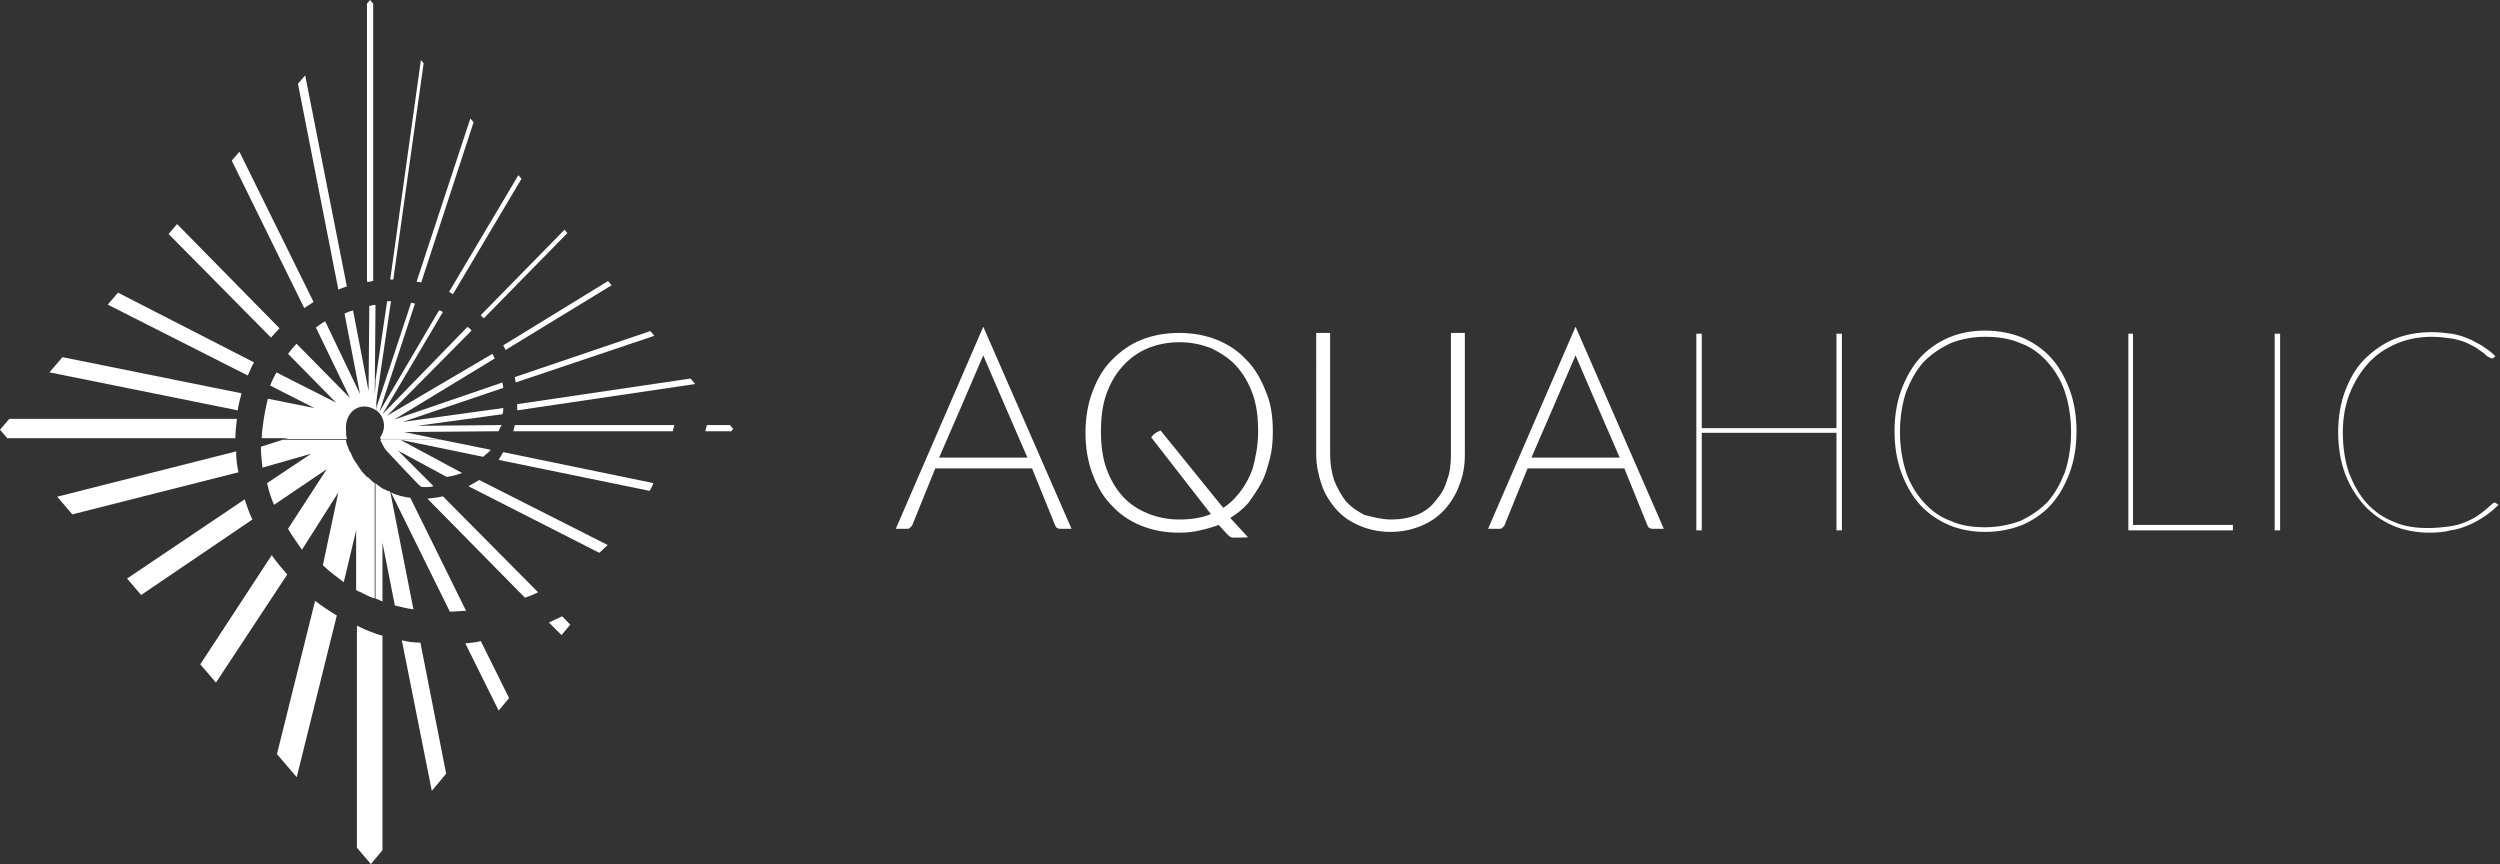 <?xml version="1.0" encoding="utf-8"?>
<!-- Generator: Adobe Illustrator 17.1.0, SVG Export Plug-In . SVG Version: 6.00 Build 0)  -->
<!DOCTYPE svg PUBLIC "-//W3C//DTD SVG 1.1//EN" "http://www.w3.org/Graphics/SVG/1.1/DTD/svg11.dtd">
<svg version="1.1" id="圖層_1" xmlns="http://www.w3.org/2000/svg" xmlns:xlink="http://www.w3.org/1999/xlink" x="0px" y="0px"
	 viewBox="0 0 322.9 111.6" enable-background="new 0 0 322.9 111.6" xml:space="preserve">
<rect x="0" y="0" width="322.9" height="111.6" fill="#333333" stroke="none"/>
<g>
	<g>
		<path fill="#FFFFFF" d="M203.5,42.2l-11.3,26.1h1.4c0.2,0,0.3,0,0.4-0.1c0.1-0.1,0.2-0.2,0.3-0.3l3-7.4h12.5l3,7.4
			c0.1,0.1,0.1,0.3,0.3,0.3c0.1,0.1,0.2,0.1,0.4,0.1h1.4L203.5,42.2z M197.8,59.1c0,0,5.6-12.9,5.7-13.2c0.1,0.3,5.7,13.2,5.7,13.2
			H197.8z"/>
		<path fill="#FFFFFF" d="M127,42.2l-11.3,26.1h1.4c0.2,0,0.3,0,0.4-0.1c0.1-0.1,0.2-0.2,0.3-0.3l3-7.4h12.5l3,7.4
			c0.1,0.1,0.1,0.3,0.3,0.3c0.1,0.1,0.2,0.1,0.4,0.1h1.4L127,42.2z M121.3,59.1c0,0,5.6-12.9,5.7-13.2c0.1,0.3,5.7,13.2,5.7,13.2
			H121.3z"/>
		<path fill="#FFFFFF" d="M164.4,55.7c0,1.3-0.1,2.5-0.4,3.6c-0.3,1.1-0.6,2.2-1.1,3.1c-0.5,0.9-1.1,1.8-1.7,2.6
			c-0.7,0.8-1.5,1.4-2.3,1.9l2.3,2.5c0,0-2,0.1-2.2,0c-0.2-0.1-0.4-0.3-0.5-0.4l-1.1-1.2c-0.8,0.3-1.5,0.5-2.4,0.7
			c-0.8,0.2-1.7,0.3-2.7,0.3c-1.8,0-3.4-0.3-4.9-0.9c-1.5-0.6-2.8-1.5-3.8-2.6c-1.1-1.1-1.9-2.5-2.5-4.1c-0.6-1.6-0.9-3.4-0.9-5.3
			c0-1.9,0.3-3.7,0.9-5.3c0.6-1.6,1.4-3,2.5-4.1c1.1-1.1,2.3-2,3.8-2.6c1.5-0.6,3.1-0.9,4.9-0.9c1.8,0,3.4,0.3,4.9,0.9
			c1.5,0.6,2.8,1.5,3.8,2.6c1.1,1.1,1.9,2.5,2.5,4.1C164.1,51.9,164.4,53.7,164.4,55.7z M162.5,55.7c0-1.8-0.2-3.4-0.7-4.8
			c-0.5-1.4-1.2-2.6-2.1-3.6c-0.9-1-2-1.7-3.2-2.3c-1.3-0.5-2.6-0.8-4.2-0.8c-1.5,0-2.9,0.3-4.1,0.8c-1.2,0.5-2.3,1.3-3.2,2.3
			c-0.9,1-1.6,2.2-2.1,3.6c-0.5,1.4-0.7,3-0.7,4.8c0,1.8,0.2,3.4,0.7,4.8c0.5,1.4,1.2,2.6,2.1,3.6c0.9,1,2,1.7,3.2,2.2
			c1.2,0.5,2.6,0.8,4.1,0.8c1.5,0,2.9-0.2,4.1-0.7l-7.7-9.9c0.2-0.4,0.7-0.7,1.2-0.9l8.1,10c0.6-0.4,1.3-1,1.7-1.5
			c0.9-1,1.6-2.2,2.1-3.6C162.2,59,162.5,57.5,162.5,55.7z"/>
		<path fill="#FFFFFF" d="M179.7,67.1c1.2,0,2.3-0.2,3.3-0.6c1-0.4,1.8-1,2.4-1.8c0.7-0.8,1.2-1.6,1.5-2.7c0.4-1,0.5-2.1,0.5-3.3V43
			h1.8v15.7c0,1.4-0.2,2.7-0.7,3.9c-0.4,1.2-1.1,2.3-1.9,3.2c-0.8,0.9-1.8,1.6-3,2.1c-1.2,0.5-2.5,0.8-4,0.8c-1.5,0-2.8-0.3-4-0.8
			c-1.2-0.5-2.2-1.2-3-2.1c-0.8-0.9-1.5-2-1.9-3.2c-0.4-1.2-0.7-2.5-0.7-3.9v-8.1V43h1.8v15.7c0,1.2,0.2,2.3,0.5,3.3
			c0.4,1,0.9,1.9,1.5,2.7c0.7,0.8,1.5,1.3,2.4,1.8C177.4,66.8,178.5,67.1,179.7,67.1z"/>
		<polygon fill="#FFFFFF" points="237.2,68.5 237.2,55.9 219.8,55.9 219.8,68.5 219.1,68.5 219.1,43.1 219.8,43.1 219.8,55.3 
			237.2,55.3 237.2,43.1 237.9,43.1 237.9,68.5 		"/>
		<path fill="#FFFFFF" d="M256.4,68.7c-1.7,0-3.3-0.3-4.7-0.9c-1.4-0.6-2.7-1.5-3.7-2.6c-1-1.1-1.8-2.5-2.4-4.1
			c-0.6-1.6-0.9-3.4-0.9-5.4c0-2,0.3-3.8,0.9-5.4c0.6-1.6,1.4-3,2.4-4.1c1-1.1,2.3-2,3.7-2.6c1.4-0.6,3-0.9,4.7-0.9
			c1.7,0,3.3,0.3,4.8,0.9c1.4,0.6,2.7,1.5,3.7,2.6c1,1.1,1.8,2.5,2.4,4.1c0.6,1.6,0.9,3.4,0.9,5.4c0,2-0.3,3.8-0.9,5.4
			c-0.6,1.6-1.4,3-2.4,4.1c-1,1.1-2.3,2-3.7,2.6C259.7,68.4,258.1,68.7,256.4,68.7z M256.4,43.5c-1.6,0-3.1,0.3-4.4,0.8
			c-1.3,0.6-2.5,1.4-3.5,2.4c-1,1.1-1.7,2.4-2.3,3.9c-0.5,1.5-0.8,3.3-0.8,5.2s0.3,3.7,0.8,5.2c0.5,1.5,1.3,2.8,2.3,3.9
			c1,1.1,2.1,1.9,3.5,2.4c1.3,0.6,2.8,0.8,4.4,0.8c1.6,0,3.1-0.3,4.5-0.8c1.3-0.6,2.5-1.4,3.5-2.4c1-1.1,1.7-2.4,2.3-3.9
			c0.5-1.5,0.8-3.3,0.8-5.2c0-1.9-0.3-3.7-0.8-5.2c-0.5-1.5-1.3-2.8-2.3-3.9c-1-1.1-2.1-1.9-3.5-2.4C259.5,43.7,258,43.5,256.4,43.5
			z"/>
		<polygon fill="#FFFFFF" points="274.9,68.5 274.9,43.1 275.5,43.1 275.5,67.8 288.4,67.8 288.4,68.5 		"/>
		<rect x="293.8" y="43.1" fill="#FFFFFF" width="0.7" height="25.4"/>
		<path fill="#FFFFFF" d="M313.8,68.8c-1.7,0-3.3-0.3-4.7-0.9c-1.4-0.6-2.7-1.5-3.7-2.6c-1-1.1-1.9-2.5-2.5-4.1
			c-0.6-1.6-0.9-3.4-0.9-5.4c0-1.9,0.3-3.7,0.9-5.3c0.6-1.6,1.4-3,2.5-4.1c1.1-1.1,2.4-2,3.8-2.6c1.5-0.6,3.1-0.9,4.9-0.9
			c0.9,0,1.7,0.1,2.5,0.2c0.7,0.1,1.4,0.3,2.1,0.6c0.6,0.2,1.2,0.6,1.8,0.9c0.6,0.4,1.2,0.8,1.7,1.3l0.1,0.1l-0.1,0.1
			c-0.2,0.2-0.3,0.2-0.3,0.2c-0.1,0-0.3-0.1-0.5-0.2c-0.2-0.1-0.4-0.3-0.6-0.5c-0.3-0.2-0.6-0.4-1-0.7c-0.4-0.2-0.9-0.5-1.4-0.7
			c-0.5-0.2-1.2-0.4-1.9-0.5c-0.7-0.1-1.5-0.2-2.4-0.2c-1.7,0-3.2,0.3-4.6,0.9c-1.4,0.6-2.6,1.4-3.6,2.5c-1,1.1-1.8,2.4-2.4,3.9
			c-0.6,1.5-0.9,3.2-0.9,5.1c0,1.9,0.3,3.7,0.8,5.2c0.6,1.5,1.3,2.8,2.3,3.9c1,1.1,2.2,1.9,3.5,2.4c1.3,0.6,2.8,0.8,4.4,0.8
			c1,0,1.9-0.1,2.7-0.2c0.8-0.1,1.5-0.3,2.2-0.6c0.7-0.3,1.3-0.6,1.8-1c0.6-0.4,1.1-0.9,1.7-1.4l0.2-0.1l0.2,0.1l0.3,0.2l-0.1,0.1
			c-0.5,0.5-1.1,1-1.7,1.4c-0.6,0.4-1.3,0.8-2,1.1c-0.7,0.3-1.5,0.6-2.4,0.7C315.8,68.7,314.9,68.8,313.8,68.8z"/>
	</g>
	<g>
		<defs>
			<polygon id="SVGID_1_" points="47.9,111.6 0,55.5 47.8,0 94.7,55.4 			"/>
		</defs>
		<clipPath id="SVGID_2_">
			<use xlink:href="#SVGID_1_"  overflow="visible"/>
		</clipPath>
		<g clip-path="url(#SVGID_2_)">
			<g>
				<path fill="#FFFFFF" d="M37.5,5.8l6.2,31.6c0.3-0.1,0.7-0.3,1.1-0.4L38.6,5.6L37.5,5.8z"/>
				<path fill="#FFFFFF" d="M27.6,16l11.7,23.8c0.4-0.3,0.8-0.5,1.2-0.8L28.8,15.3L27.6,16z"/>
				<path fill="#FFFFFF" d="M17.8,26.2L35,43.6c0.4-0.4,0.7-0.8,1.1-1.2L19,25L17.8,26.2z"/>
				<path fill="#FFFFFF" d="M8.1,36.4l23.9,12.1c0.3-0.6,0.5-1.2,0.8-1.7L9,34.6L8.1,36.4z"/>
				<path fill="#FFFFFF" d="M-1.5,46.5l32.2,6.5c0.1-0.7,0.3-1.5,0.5-2.2L-1,44.3L-1.5,46.5z"/>
				<path fill="#FFFFFF" d="M-12,56.6h0.9v0h41.5c0,0,0,0,0,0c0-0.8,0.1-1.7,0.2-2.5c0,0,0,0,0,0H-12V56.6z"/>
				<path fill="#FFFFFF" d="M47.6-4.2h-0.2v40.6c0.1,0,0.1,0,0.2,0c0.1,0,0.3,0,0.4-0.1c0.1,0,0.1,0,0.2,0V-4.2H48H47.6z"/>
				<path fill="#FFFFFF" d="M44.8,56.6C44.8,56.6,44.8,56.6,44.8,56.6c-0.1-0.3-0.1-0.5-0.1-0.7c0-0.1,0-0.1,0-0.2
					c-0.2-1.6,0.7-3.2,2.4-3.2c0.5,0,1,0.2,1.5,0.5v-0.3l0,0.1l0-0.2v-3.4l-0.2,1.7l0.1-11.5c-0.1,0-0.1,0-0.2,0
					c-0.1,0-0.3,0-0.4,0.1c-0.1,0-0.1,0-0.2,0l-0.1,11l-2-10.4c-0.4,0.1-0.7,0.2-1.1,0.4l2,10.4l-4.5-9.4c-0.4,0.2-0.8,0.5-1.2,0.8
					l4.4,9.1l-6.9-7c-0.4,0.4-0.7,0.8-1.1,1.3l6.2,6.3l-7.7-3.9c-0.3,0.6-0.6,1.1-0.8,1.7l5.7,2.9l-6-1.2c-0.2,0.7-0.5,2.4-0.5,2.4
					c-0.1,0.8-0.3,1.8-0.3,2.7c0,0,0,0,0,0l3.5,0l-0.6,0.1h8.2C44.8,56.7,44.8,56.7,44.8,56.6z"/>
			</g>
			<g>
				<path fill="#FFFFFF" d="M60.1,83.1L66.5,96l1.7-0.9l-6.1-12.3C61.5,83,60.8,83,60.1,83.1z"/>
				<path fill="#FFFFFF" d="M70.9,80.4l5.7,5.7l1.2-1.2l-5.2-5.3C72,79.9,71.5,80.1,70.9,80.4z"/>
				<path fill="#FFFFFF" d="M81.9,72.9c-0.2,0.2-0.4,0.3-0.5,0.5l5.3,2.7l0.6-1.2l-4.9-2.5C82.2,72.5,82,72.7,81.9,72.9z"/>
				<path fill="#FFFFFF" d="M88.1,64.2l8.6,1.7l0.2-1.1l-8.3-1.7C88.5,63.5,88.3,63.9,88.1,64.2z"/>
				<path fill="#FFFFFF" d="M91.3,54.9c-0.1,0.3-0.1,0.5-0.2,0.8h15.5v-0.8H91.3z"/>
				<path fill="#FFFFFF" d="M50.5,63.6l7.6,15.4c0.7,0,1.4-0.1,2.1-0.1L53,64.3C52.2,64.2,51.3,64,50.5,63.6z"/>
				<path fill="#FFFFFF" d="M55.2,64.4l12.6,12.8c0.6-0.2,1.1-0.4,1.7-0.7L57.2,64.1C56.5,64.3,55.9,64.3,55.2,64.4z"/>
				<path fill="#FFFFFF" d="M60.5,62.8l16.9,8.6c0.4-0.3,0.7-0.7,1.1-1l-16.6-8.4C61.4,62.3,61,62.5,60.5,62.8z"/>
				<path fill="#FFFFFF" d="M64.4,59.4l19.5,4c0.2-0.3,0.4-0.7,0.5-1L65,58.4C64.8,58.7,64.6,59.1,64.4,59.4z"/>
				<path fill="#FFFFFF" d="M66.5,54.9c-0.1,0.3-0.1,0.5-0.2,0.8c0,0,0,0,0,0h20.6c0,0,0,0,0,0c0.1-0.3,0.1-0.5,0.2-0.8c0,0,0,0,0,0
					L66.5,54.9C66.5,54.9,66.5,54.9,66.5,54.9z"/>
				<path fill="#FFFFFF" d="M49.1,56.8c0.1,0.1,0.1,0.3,0.2,0.4c0.2,0.4,0.4,0.8,0.7,1.1c0.1,0.1,4.1,4.4,4.3,4.5
					c0.2,0.2,1.4,0.1,1.7,0l-4.6-4.6l6.3,3.4c0.7-0.1,1.4-0.3,2-0.5l-8-4.3L62.4,59c0.2-0.2,0.5-0.4,0.7-0.6
					c0.1-0.1,0.2-0.2,0.3-0.3L57,56.8H49.1z"/>
			</g>
			<g>
				<path fill="#FFFFFF" d="M34.3,103.3l3.1,0.8l6.1-24.6c-1-0.6-1.9-1.2-2.8-1.9L34.3,103.3z"/>
				<path fill="#FFFFFF" d="M35.1,71.7L22.6,90.8l2.5,1.6l12-18.2C36.4,73.4,35.7,72.6,35.1,71.7z"/>
				<path fill="#FFFFFF" d="M31.6,64.5L11.1,78.3l1.6,2.3l19.9-13.5C32.2,66.3,31.9,65.4,31.6,64.5z"/>
				<path fill="#FFFFFF" d="M30.5,58.3l-30.8,7.8l0.7,2.6L30.8,61C30.6,60.1,30.5,59.2,30.5,58.3z"/>
				<path fill="#FFFFFF" d="M46.5,81c-0.1-0.1-0.3-0.1-0.4-0.2v34.9h0.4H49h0.4V82.1c-0.1,0-0.3-0.1-0.4-0.1
					C48.1,81.7,47.3,81.4,46.5,81z"/>
				<path fill="#FFFFFF" d="M51.9,82.7l4.6,23.1l2.2-0.4l-4.4-22.4C53.4,83,52.7,82.9,51.9,82.7z"/>
				<path fill="#FFFFFF" d="M49.4,63.1c-0.1-0.1-0.3-0.2-0.4-0.3c-0.2-0.1-0.3-0.2-0.5-0.4v14.9c0.2,0.1,0.3,0.1,0.5,0.2
					c0.1,0.1,0.3,0.1,0.4,0.2v-7.6l1.6,8.1c0.8,0.2,1.6,0.4,2.4,0.5l-3-15.2C50,63.4,49.7,63.2,49.4,63.1z"/>
				<path fill="#FFFFFF" d="M47.7,61.8c-0.1-0.1-0.2-0.2-0.3-0.2c-0.4-0.4-0.7-0.7-1-1.2c-0.1-0.1-0.1-0.2-0.2-0.3
					c-0.1-0.1-0.1-0.2-0.2-0.3c-0.3-0.4-0.5-0.8-0.7-1.3c0,0,0-0.1-0.1-0.1c-0.1-0.3-0.3-0.7-0.4-1c0-0.1-0.1-0.3-0.1-0.4
					c0-0.1,0-0.1,0-0.2h-8.2l-2.8,0.9c0,0.9,0.1,1.8,0.2,2.7l6.3-1.8l-5.7,3.8c0.2,1,0.5,1.9,0.9,2.8l6.8-4.6l-5,7.7
					c0.5,0.9,1.2,1.8,1.8,2.7l4.7-7.4L41.7,73c0.8,0.8,1.8,1.5,2.7,2.2l1.6-6.7v7.7c0.1,0.1,0.3,0.2,0.4,0.2c0.6,0.3,1.3,0.7,2,0.9
					V62.4C48.2,62.3,48,62.1,47.7,61.8C47.8,61.8,47.8,61.8,47.7,61.8z"/>
			</g>
			<g>
				<path fill="#FFFFFF" d="M99.3,47.5l-7.4,1.1c0,0.3,0,0.5,0,0.8l7.5-1.1L99.3,47.5z"/>
				<path fill="#FFFFFF" d="M50.5,38.9c-0.2,0-0.3,0-0.5,0l-1.5,10.2v3.4L50.5,38.9z"/>
				<path fill="#FFFFFF" d="M50.8,36.1l4.6-32.8L55,3.2l-4.6,32.9C50.5,36.1,50.6,36.1,50.8,36.1L50.8,36.1z"/>
				<path fill="#FFFFFF" d="M54.4,36.5l8.4-25.7l-0.5-0.2l-8.5,25.8C54,36.4,54.2,36.4,54.4,36.5z"/>
				<path fill="#FFFFFF" d="M58.5,38l11.7-19.7L69.7,18L58,37.7C58.2,37.8,58.3,37.9,58.5,38z"/>
				<path fill="#FFFFFF" d="M62.1,40.7c0.1,0.1,0.2,0.3,0.4,0.4l15-15.3l-0.4-0.4L62.1,40.7C62.1,40.6,62.1,40.6,62.1,40.7z"/>
				<path fill="#FFFFFF" d="M65.3,45.2l19.5-11.9l-0.4-0.6L65,44.6C65.1,44.8,65.2,45,65.3,45.2z"/>
				<path fill="#FFFFFF" d="M66.6,49.4l21.1-7.1c0-0.3,0-0.5,0-0.8l-21.2,7.2C66.5,48.9,66.6,49.2,66.6,49.4z"/>
				<path fill="#FFFFFF" d="M66.8,52.2c0,0.3,0,0.5,0,0.8l25.7-3.8c0-0.3,0-0.5,0-0.8L66.8,52.2z"/>
				<path fill="#FFFFFF" d="M52.2,55.8l12.2-0.1c0,0,0,0,0,0c0.1-0.3,0.2-0.5,0.4-0.8c0,0,0,0,0,0l-10.9,0.1l11-1.5
					c0.1-0.3,0.1-0.5,0.1-0.8l-13,1.8l13-4.4c0-0.2-0.1-0.5-0.1-0.7l-14,4.8l13-7.9c-0.1-0.2-0.2-0.4-0.3-0.6L50,53.7l10.9-11
					c-0.1-0.1-0.2-0.3-0.4-0.4c0,0-0.1,0-0.1-0.1L49.4,53.5l7.8-13.2c-0.2-0.1-0.3-0.2-0.5-0.2l-7.7,13.1l4.6-14
					c-0.2,0-0.3-0.1-0.5-0.1l-4.5,13.6V53c0.6,0.4,1,1.2,1,2c0,0.5-0.2,1.1-0.5,1.5c0,0.1,0,0.1,0.1,0.2c0,0,0,0.1,0.1,0.1H57
					L52.2,55.8z"/>
			</g>
		</g>
	</g>
</g>
</svg>
